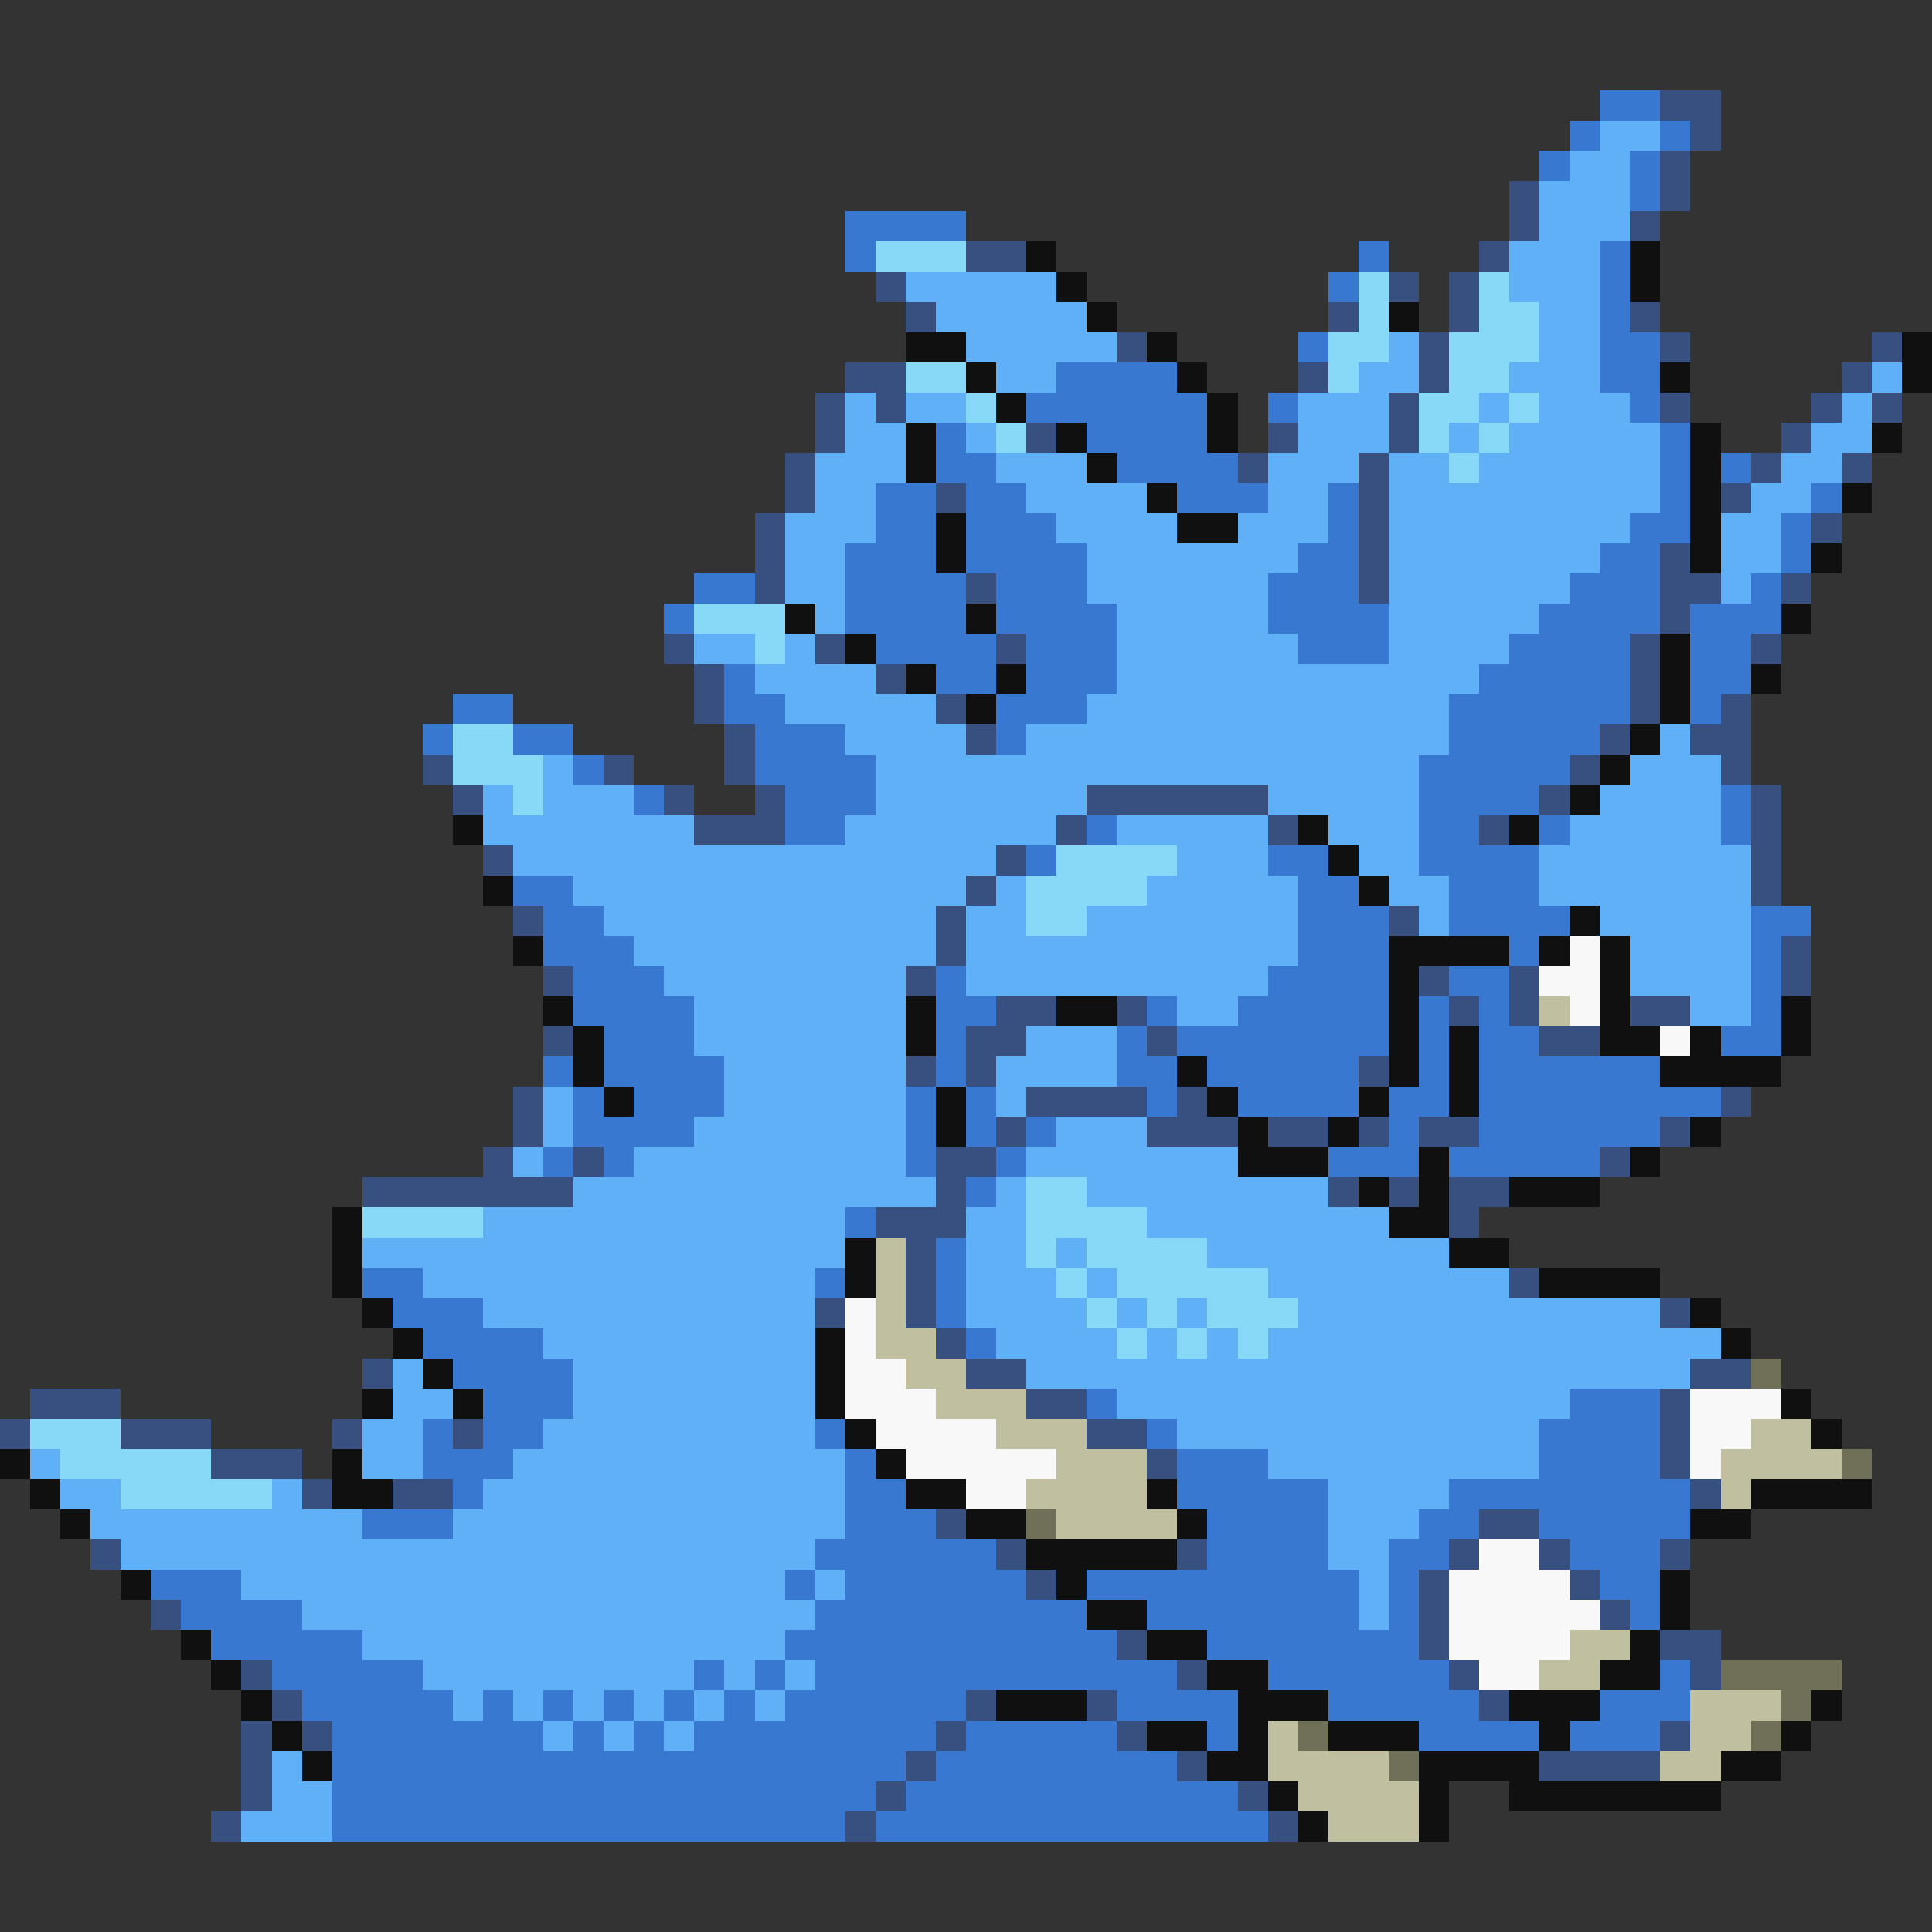 <svg xmlns="http://www.w3.org/2000/svg" viewBox="0 -0.5 64 64" shape-rendering="crispEdges">
<rect x="0" y="-0.5" width="64" height="64" fill="#333333" stroke="none"/>
<path stroke="#3878d0" d="M53 3h2M52 4h1M55 4h1M51 5h1M54 5h1M54 6h1M28 7h4M28 8h1M45 8h1M53 8h1M44 9h1M53 9h1M53 10h1M43 11h1M53 11h2M35 12h4M53 12h2M34 13h6M42 13h1M54 13h1M31 14h1M36 14h4M55 14h1M31 15h2M37 15h4M55 15h1M57 15h1M29 16h2M32 16h2M39 16h3M44 16h1M55 16h1M60 16h1M29 17h2M32 17h3M44 17h1M54 17h2M59 17h1M28 18h3M32 18h4M43 18h2M53 18h2M59 18h1M23 19h2M28 19h4M33 19h3M42 19h3M52 19h3M58 19h1M22 20h1M28 20h4M33 20h4M42 20h4M51 20h4M56 20h3M29 21h4M34 21h3M43 21h3M50 21h4M56 21h2M24 22h1M31 22h2M34 22h3M49 22h5M56 22h2M15 23h2M24 23h2M33 23h3M48 23h6M56 23h1M14 24h1M17 24h2M25 24h3M33 24h1M48 24h5M19 25h1M25 25h4M47 25h5M21 26h1M26 26h3M47 26h4M57 26h1M26 27h2M36 27h1M47 27h2M51 27h1M57 27h1M34 28h1M42 28h2M47 28h4M17 29h2M43 29h2M48 29h3M18 30h2M43 30h3M48 30h4M58 30h2M18 31h3M43 31h3M50 31h1M58 31h1M19 32h3M31 32h1M42 32h4M48 32h2M58 32h1M19 33h4M31 33h2M38 33h1M41 33h5M47 33h1M49 33h1M58 33h1M20 34h3M31 34h1M37 34h1M39 34h7M47 34h1M49 34h2M57 34h2M18 35h1M20 35h4M31 35h1M37 35h2M40 35h5M47 35h1M49 35h6M19 36h1M21 36h3M30 36h1M32 36h1M38 36h1M41 36h4M46 36h2M49 36h8M19 37h4M30 37h1M32 37h1M34 37h1M46 37h1M49 37h6M18 38h1M20 38h1M30 38h1M33 38h1M44 38h3M48 38h5M32 39h1M28 40h1M31 41h1M12 42h2M27 42h1M31 42h1M13 43h3M31 43h1M14 44h4M32 44h1M15 45h4M16 46h3M36 46h1M52 46h3M14 47h1M16 47h2M27 47h1M38 47h1M51 47h4M14 48h3M28 48h1M39 48h3M51 48h4M15 49h1M28 49h2M39 49h5M48 49h8M12 50h3M28 50h3M40 50h4M47 50h2M51 50h5M27 51h6M40 51h4M46 51h2M52 51h3M5 52h3M26 52h1M28 52h6M36 52h9M46 52h1M53 52h2M6 53h4M27 53h9M38 53h7M46 53h1M54 53h1M7 54h5M26 54h11M40 54h7M9 55h5M23 55h1M25 55h1M27 55h12M42 55h6M55 55h1M10 56h5M16 56h1M18 56h1M20 56h1M22 56h1M24 56h1M26 56h6M37 56h4M44 56h5M53 56h3M11 57h7M19 57h1M21 57h1M23 57h8M32 57h5M40 57h1M47 57h4M52 57h3M11 58h19M31 58h8M11 59h18M30 59h11M11 60h17M29 60h13" />
<path stroke="#385080" d="M55 3h2M56 4h1M55 5h1M50 6h1M55 6h1M50 7h1M54 7h1M32 8h2M49 8h1M29 9h1M46 9h1M48 9h1M30 10h1M44 10h1M48 10h1M54 10h1M37 11h1M47 11h1M55 11h1M62 11h1M28 12h2M43 12h1M47 12h1M61 12h1M27 13h1M29 13h1M46 13h1M55 13h1M60 13h1M62 13h1M27 14h1M34 14h1M42 14h1M46 14h1M59 14h1M26 15h1M41 15h1M45 15h1M58 15h1M61 15h1M26 16h1M31 16h1M45 16h1M57 16h1M25 17h1M45 17h1M60 17h1M25 18h1M45 18h1M55 18h1M25 19h1M32 19h1M45 19h1M55 19h2M59 19h1M55 20h1M22 21h1M27 21h1M33 21h1M54 21h1M58 21h1M23 22h1M29 22h1M54 22h1M23 23h1M31 23h1M54 23h1M57 23h1M24 24h1M32 24h1M53 24h1M56 24h2M14 25h1M20 25h1M24 25h1M52 25h1M57 25h1M15 26h1M22 26h1M25 26h1M36 26h6M51 26h1M58 26h1M23 27h3M35 27h1M42 27h1M49 27h1M58 27h1M16 28h1M33 28h1M58 28h1M32 29h1M58 29h1M17 30h1M31 30h1M46 30h1M31 31h1M59 31h1M18 32h1M30 32h1M47 32h1M50 32h1M59 32h1M33 33h2M37 33h1M48 33h1M50 33h1M54 33h2M18 34h1M32 34h2M38 34h1M51 34h2M30 35h1M32 35h1M45 35h1M17 36h1M34 36h4M39 36h1M57 36h1M17 37h1M33 37h1M38 37h3M42 37h2M45 37h1M47 37h2M55 37h1M16 38h1M19 38h1M31 38h2M53 38h1M12 39h7M31 39h1M44 39h1M46 39h1M48 39h2M29 40h3M48 40h1M30 41h1M30 42h1M50 42h1M27 43h1M30 43h1M55 43h1M31 44h1M12 45h1M32 45h2M56 45h2M1 46h3M34 46h2M55 46h1M0 47h1M4 47h3M11 47h1M15 47h1M36 47h2M55 47h1M7 48h3M38 48h1M55 48h1M10 49h1M13 49h2M56 49h1M31 50h1M49 50h2M3 51h1M33 51h1M39 51h1M48 51h1M51 51h1M55 51h1M34 52h1M47 52h1M52 52h1M5 53h1M47 53h1M53 53h1M37 54h1M47 54h1M55 54h2M8 55h1M39 55h1M48 55h1M56 55h1M9 56h1M32 56h1M36 56h1M49 56h1M8 57h1M10 57h1M31 57h1M37 57h1M55 57h1M8 58h1M30 58h1M39 58h1M51 58h4M8 59h1M29 59h1M41 59h1M7 60h1M28 60h1M42 60h1" />
<path stroke="#60b0f8" d="M53 4h2M52 5h2M51 6h3M51 7h3M50 8h3M30 9h5M50 9h3M31 10h5M51 10h2M32 11h5M46 11h1M51 11h2M33 12h2M45 12h2M50 12h3M62 12h1M28 13h1M30 13h2M43 13h3M49 13h1M51 13h3M61 13h1M28 14h2M32 14h1M43 14h3M48 14h1M50 14h5M60 14h2M27 15h3M33 15h3M42 15h3M46 15h2M49 15h6M59 15h2M27 16h2M34 16h4M42 16h2M46 16h9M58 16h2M26 17h3M35 17h4M41 17h3M46 17h8M57 17h2M26 18h2M36 18h7M46 18h7M57 18h2M26 19h2M36 19h6M46 19h6M57 19h1M27 20h1M37 20h5M46 20h5M23 21h2M26 21h1M37 21h6M46 21h4M25 22h4M37 22h12M26 23h5M36 23h12M28 24h4M34 24h14M55 24h1M18 25h1M29 25h18M54 25h3M16 26h1M18 26h3M29 26h7M42 26h5M53 26h4M16 27h7M28 27h7M37 27h5M44 27h3M52 27h5M17 28h16M39 28h3M45 28h2M51 28h7M19 29h13M33 29h1M38 29h5M46 29h2M51 29h7M20 30h11M32 30h2M36 30h7M47 30h1M53 30h5M21 31h10M32 31h11M54 31h4M22 32h8M32 32h10M54 32h4M23 33h7M39 33h2M56 33h2M23 34h7M34 34h3M24 35h6M33 35h4M18 36h1M24 36h6M33 36h1M18 37h1M23 37h7M35 37h3M17 38h1M21 38h9M34 38h7M19 39h12M33 39h1M36 39h8M16 40h12M32 40h2M38 40h8M12 41h16M32 41h2M35 41h1M40 41h8M14 42h13M32 42h3M36 42h1M42 42h8M16 43h11M32 43h4M37 43h1M39 43h1M43 43h12M18 44h9M33 44h4M38 44h1M40 44h1M42 44h15M13 45h1M19 45h8M34 45h22M13 46h2M19 46h8M37 46h15M12 47h2M18 47h9M39 47h12M1 48h1M12 48h2M17 48h11M42 48h9M2 49h2M9 49h1M16 49h12M44 49h4M3 50h9M15 50h13M44 50h3M4 51h23M44 51h2M8 52h18M27 52h1M45 52h1M10 53h17M45 53h1M12 54h14M14 55h9M24 55h1M26 55h1M15 56h1M17 56h1M19 56h1M21 56h1M23 56h1M25 56h1M18 57h1M20 57h1M22 57h1M9 58h1M9 59h2M8 60h3" />
<path stroke="#88d8f8" d="M29 8h3M45 9h1M49 9h1M45 10h1M49 10h2M44 11h2M48 11h3M30 12h2M44 12h1M48 12h2M32 13h1M47 13h2M50 13h1M33 14h1M47 14h1M49 14h1M48 15h1M23 20h3M25 21h1M15 24h2M15 25h3M17 26h1M35 28h4M34 29h4M34 30h2M34 39h2M12 40h4M34 40h4M34 41h1M36 41h4M35 42h1M37 42h5M36 43h1M38 43h1M40 43h3M37 44h1M39 44h1M41 44h1M1 47h3M2 48h5M4 49h5" />
<path stroke="#101010" d="M34 8h1M54 8h1M35 9h1M54 9h1M36 10h1M46 10h1M30 11h2M38 11h1M63 11h1M32 12h1M39 12h1M55 12h1M63 12h1M33 13h1M40 13h1M30 14h1M35 14h1M40 14h1M56 14h1M62 14h1M30 15h1M36 15h1M56 15h1M38 16h1M56 16h1M61 16h1M31 17h1M39 17h2M56 17h1M31 18h1M56 18h1M60 18h1M26 20h1M32 20h1M59 20h1M28 21h1M55 21h1M30 22h1M33 22h1M55 22h1M58 22h1M32 23h1M55 23h1M54 24h1M53 25h1M52 26h1M15 27h1M43 27h1M50 27h1M44 28h1M16 29h1M45 29h1M52 30h1M17 31h1M46 31h4M51 31h1M53 31h1M46 32h1M53 32h1M18 33h1M30 33h1M35 33h2M46 33h1M53 33h1M59 33h1M19 34h1M30 34h1M46 34h1M48 34h1M53 34h2M56 34h1M59 34h1M19 35h1M39 35h1M46 35h1M48 35h1M55 35h4M20 36h1M31 36h1M40 36h1M45 36h1M48 36h1M31 37h1M41 37h1M44 37h1M56 37h1M41 38h3M47 38h1M54 38h1M45 39h1M47 39h1M50 39h3M11 40h1M46 40h2M11 41h1M28 41h1M48 41h2M11 42h1M28 42h1M51 42h4M12 43h1M56 43h1M13 44h1M27 44h1M57 44h1M14 45h1M27 45h1M12 46h1M15 46h1M27 46h1M59 46h1M28 47h1M60 47h1M0 48h1M11 48h1M29 48h1M1 49h1M11 49h2M30 49h2M38 49h1M58 49h4M2 50h1M32 50h2M39 50h1M56 50h2M34 51h5M4 52h1M35 52h1M55 52h1M36 53h2M55 53h1M6 54h1M38 54h2M54 54h1M7 55h1M40 55h2M53 55h2M8 56h1M33 56h3M41 56h3M50 56h3M60 56h1M9 57h1M38 57h2M41 57h1M44 57h3M51 57h1M59 57h1M10 58h1M40 58h2M47 58h4M57 58h2M42 59h1M47 59h1M50 59h7M43 60h1M47 60h1" />
<path stroke="#f8f8f8" d="M52 31h1M51 32h2M52 33h1M55 34h1M28 43h1M28 44h1M28 45h2M28 46h3M56 46h3M29 47h4M56 47h2M30 48h5M56 48h1M32 49h2M49 51h2M48 52h4M48 53h5M48 54h4M49 55h2" />
<path stroke="#c0c0a0" d="M51 33h1M29 41h1M29 42h1M29 43h1M29 44h2M30 45h2M31 46h3M33 47h3M58 47h2M35 48h3M57 48h4M34 49h4M57 49h1M35 50h4M52 54h2M51 55h2M56 56h3M42 57h1M56 57h2M42 58h4M55 58h2M43 59h4M44 60h3" />
<path stroke="#707058" d="M58 45h1M61 48h1M34 50h1M57 55h4M59 56h1M43 57h1M58 57h1M46 58h1" />
</svg>